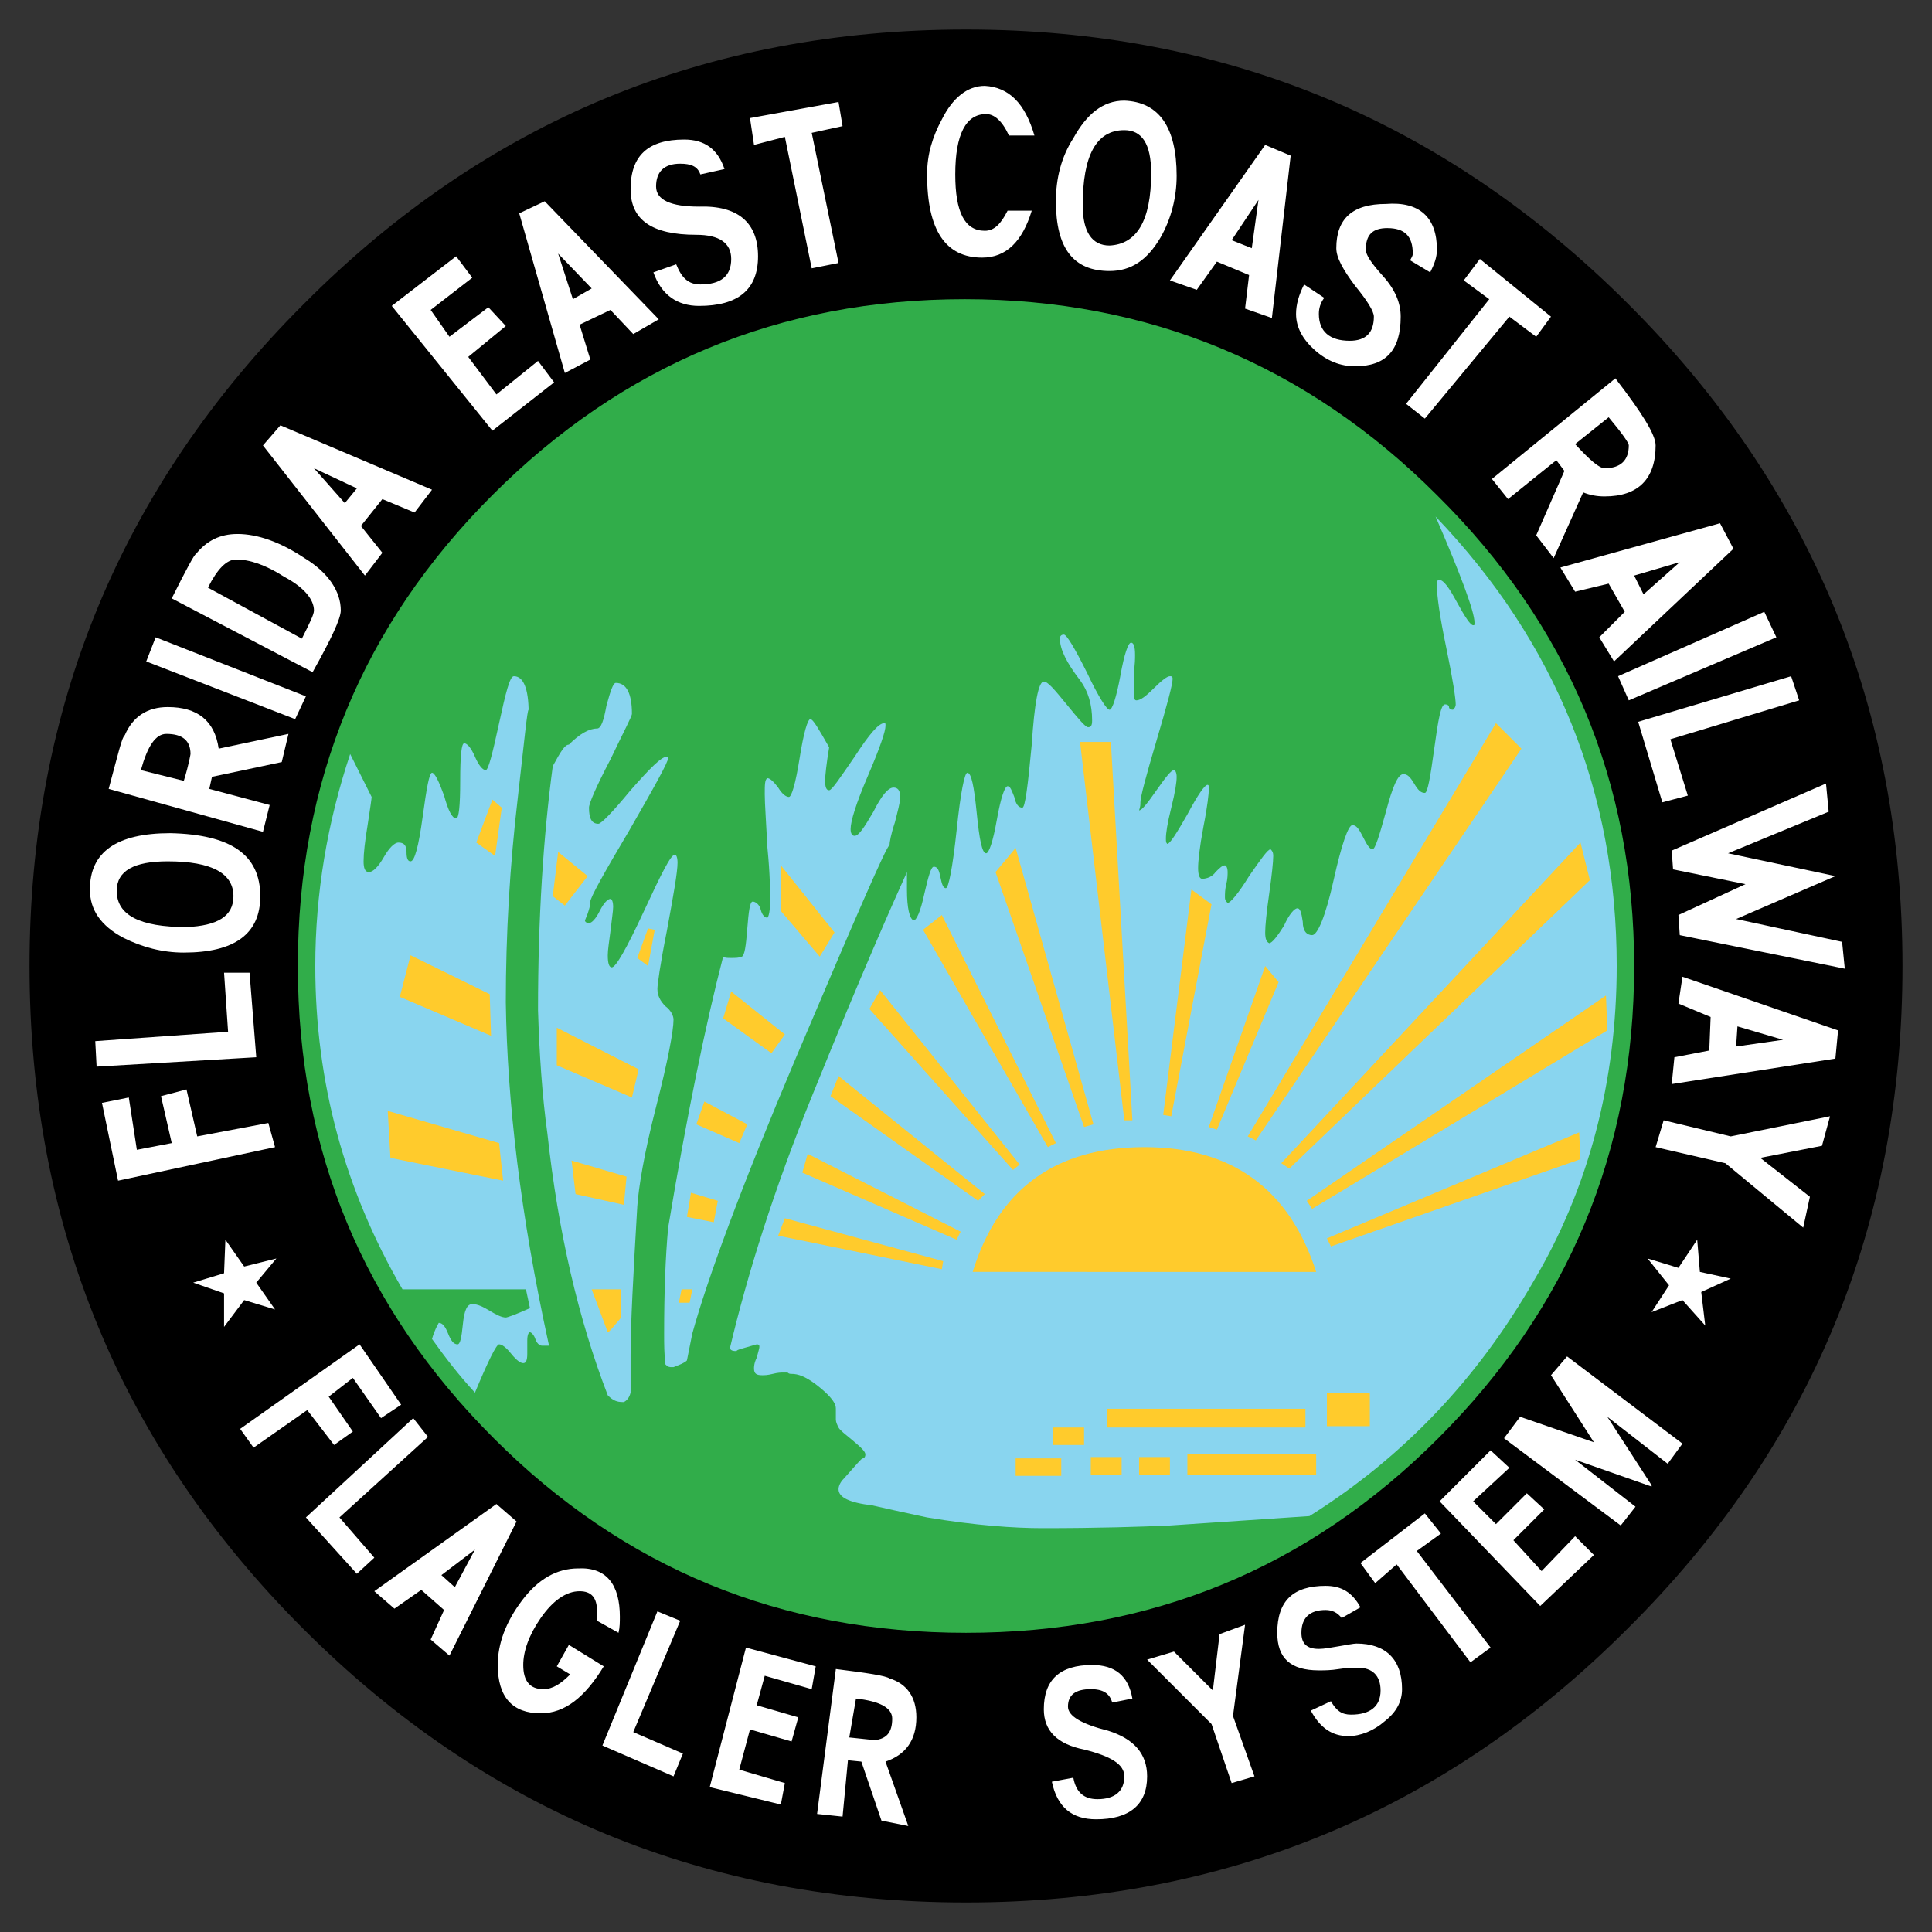 <svg xmlns="http://www.w3.org/2000/svg" viewBox="0 0 144 144">
    <rect x="0" y="0" width="144" height="144" fill="#333333" stroke="none"/>
    <path d="M141.8 72c0 19.3-6.8 35.8-20.5 49.4-13.6 13.6-30 20.4-49.3 20.4-19.3 0-35.8-6.8-49.4-20.4S2.2 91.3 2.2 72c0-19.2 6.8-35.7 20.4-49.3C36.2 9 52.7 2.2 72 2.2c19.3 0 35.7 6.8 49.4 20.5C135 36.3 141.8 52.8 141.8 72z"/>
    <path d="M140.6 72c0-18.9-6.7-35-20.1-48.4C107.1 10.2 90.9 3.5 72 3.5s-35.1 6.7-48.4 20.1C10.2 37 3.5 53.1 3.5 72s6.7 35.1 20.1 48.4C37 133.8 53.1 140.5 72 140.5s35.1-6.7 48.5-20.1c13.4-13.3 20.1-29.5 20.1-48.4z"/>
    <path fill="#31ad4a" d="M121.8 72c0 13.8-4.9 25.5-14.6 35.2-9.7 9.7-21.4 14.5-35.2 14.5-13.8 0-25.5-4.8-35.2-14.5-9.7-9.7-14.6-21.4-14.6-35.2 0-13.7 4.8-25.4 14.5-35.1 9.7-9.7 21.4-14.6 35.2-14.6 13.7 0 25.5 4.9 35.2 14.6 9.8 9.7 14.7 21.4 14.7 35.1z"/>
    <path fill="#89d5ef" d="M40.9 100.2c-2.1-9.6-3.1-18.1-3.2-25.5 0-5.1.3-10.2.9-15.3.5-4.4.7-6.5.8-6.5v.2c0-1.8-.4-2.7-1.1-2.7-.3 0-.6 1.2-1.1 3.5-.5 2.3-.8 3.5-1 3.5-.2 0-.5-.3-.8-1-.3-.7-.6-1-.8-1-.2 0-.3.9-.3 2.8S34.2 61 34 61c-.3 0-.6-.6-.9-1.7-.4-1.1-.7-1.7-.9-1.7-.2 0-.4 1.1-.7 3.3-.3 2.2-.6 3.3-.9 3.3-.2 0-.3-.2-.3-.7 0-.5-.2-.7-.6-.7-.3 0-.7.4-1.1 1.1-.4.7-.8 1.1-1.1 1.1-.3 0-.4-.3-.4-.8 0-.6.1-1.5.3-2.7.2-1.3.3-2 .3-2.1l-1.6-3.2c-1.7 5.1-2.6 10.4-2.6 15.8 0 8.7 2.2 16.7 6.5 24.1h9.2l.3 1.4c-1.1.5-1.7.7-1.8.7-.3 0-.7-.2-1.2-.5s-.9-.5-1.3-.5-.6.5-.7 1.5c-.1 1-.2 1.5-.4 1.5-.3 0-.5-.3-.7-.8-.2-.5-.4-.8-.7-.8-.1.2-.3.5-.5 1.2 1 1.4 2 2.7 3.2 4 1-2.4 1.6-3.6 1.8-3.6.2 0 .5.2.9.7.4.5.7.7.9.7.2 0 .3-.2.3-.7v-1c0-.4.1-.6.2-.6s.3.2.4.5c.1.3.3.5.5.5h.5z"/>
    <path fill="#89d5ef" d="M50.5 64.3c0-.4-.1-.6-.2-.6-.3 0-1 1.4-2.3 4.2-1.3 2.8-2.1 4.2-2.4 4.2-.2 0-.3-.3-.3-.9 0-.4.1-1 .2-1.8.1-.9.2-1.5.2-1.8 0-.4-.1-.6-.2-.6-.2 0-.5.3-.8.9-.3.6-.6.9-.8.9-.2 0-.3-.1-.3-.2l.2-.5c.1-.3.2-.6.2-.9 0-.3 1-2.1 2.9-5.3 1.9-3.3 2.9-5.1 2.9-5.4 0-.1 0-.1-.1-.1-.4 0-1.2.8-2.7 2.5-1.4 1.7-2.2 2.5-2.4 2.5-.5 0-.7-.4-.7-1.2 0-.3.5-1.5 1.6-3.6 1-2.1 1.6-3.2 1.6-3.4 0-1.5-.4-2.3-1.2-2.3-.2 0-.4.6-.7 1.7-.2 1.1-.4 1.7-.7 1.7-.6 0-1.3.4-2.1 1.2-.3 0-.6.5-1.2 1.6-.7 5.2-1.1 11.3-1.1 18.2.1 3.2.3 6.3.7 9.2.8 7.3 2.3 13.8 4.5 19.5.4.4.7.5 1.1.5h.1c.2-.1.4-.3.5-.7V101c0-2.3.2-6 .5-11.1.1-1.4.5-3.9 1.4-7.4.9-3.5 1.3-5.7 1.3-6.5 0-.3-.2-.7-.6-1-.4-.4-.6-.8-.6-1.3 0-.3.2-1.8.7-4.3.5-2.7.8-4.4.8-5.1zm16.6-4.9c0-.5-.2-.7-.5-.7-.4 0-.9.6-1.5 1.8-.7 1.2-1.1 1.8-1.4 1.8-.2 0-.3-.2-.3-.5 0-.6.4-1.9 1.3-4s1.3-3.3 1.3-3.7c0-.2 0-.2-.1-.2-.4 0-1.1.8-2.2 2.5-1.1 1.6-1.7 2.5-1.9 2.5-.2 0-.3-.2-.3-.7 0-.4.1-1.3.3-2.5-.8-1.4-1.2-2.1-1.4-2.1-.2 0-.5 1-.8 2.9-.3 1.9-.6 2.9-.8 2.9-.2 0-.5-.2-.8-.7-.3-.4-.6-.7-.8-.7-.2.1-.2.5-.2 1.2s.1 2 .2 4c.2 2 .2 3.3.2 3.9 0 .8-.1 1.2-.2 1.3-.2 0-.4-.2-.5-.6s-.4-.6-.6-.6c-.2 0-.3.7-.4 2-.1 1.3-.2 2-.4 2.1-.2.1-.5.1-.8.1-.3 0-.5 0-.6-.1-1.3 5-2.7 11.8-4.1 20.2-.2 2.2-.3 4.8-.3 7.9 0 .8 0 1.5.1 2.3.2.2.3.2.5.2h.1c.5-.2.8-.3 1-.5l.4-2c1.1-4 3.6-10.8 7.7-20.5 4.5-10.6 6.8-15.9 7-15.9 0-.2.1-.8.4-1.7.2-.8.4-1.5.4-1.9zM120.5 72c0-12.9-4.5-24.1-13.5-33.5 1.9 4.4 2.9 7.1 2.9 7.9 0 .2 0 .2-.1.2-.2 0-.6-.6-1.2-1.7s-1-1.7-1.4-1.7c-.1.1-.1.3-.1.5 0 .7.2 2.2.7 4.6.5 2.4.7 3.8.7 4.2 0 .2-.1.3-.2.4-.2 0-.3-.1-.3-.2s-.1-.2-.3-.2c-.3 0-.5 1.1-.8 3.3-.3 2.2-.5 3.3-.7 3.3-.3 0-.5-.2-.8-.7-.3-.5-.5-.7-.8-.7-.4 0-.8.9-1.3 2.8-.5 1.8-.8 2.8-1 2.8-.2 0-.4-.3-.7-.9-.3-.6-.5-.9-.8-.9-.3 0-.8 1.4-1.4 4.1-.6 2.7-1.2 4.1-1.6 4.1-.4 0-.7-.3-.7-1-.1-.7-.2-1-.4-1s-.6.4-1 1.3c-.5.8-.9 1.3-1.1 1.3-.2-.1-.3-.3-.3-.8s.1-1.5.3-2.9c.2-1.4.3-2.4.3-2.8 0-.3-.1-.4-.2-.5-.2 0-.7.7-1.6 2-.8 1.3-1.4 2-1.6 2-.1-.1-.2-.2-.2-.4 0-.3 0-.6.1-1s.1-.7.1-.9c0-.3-.1-.5-.2-.5-.2 0-.4.2-.7.5-.2.3-.6.5-1 .5-.2 0-.3-.3-.3-.8s.1-1.5.4-3.1c.3-1.5.4-2.5.4-2.8 0-.2 0-.3-.1-.3-.2 0-.7.7-1.5 2.2-.8 1.4-1.3 2.2-1.5 2.2-.1-.1-.1-.2-.1-.4 0-.4.1-1.1.4-2.3.3-1.2.4-1.9.4-2.3 0-.3-.1-.5-.2-.5-.2 0-.6.5-1.3 1.5-.7 1-1.1 1.5-1.3 1.5.1-.3.1-.4.1-.6 0-.4.4-1.9 1.2-4.6.8-2.7 1.2-4.2 1.2-4.6 0-.2-.1-.2-.2-.2-.2 0-.6.3-1.2.9-.6.6-1 .9-1.3.9-.2 0-.2-.3-.2-.9v-1.2c.1-.6.1-1 .1-1.3 0-.6-.1-.9-.3-.9-.2 0-.5.8-.8 2.5-.3 1.6-.6 2.5-.8 2.5-.2 0-.8-.9-1.7-2.8-.9-1.8-1.5-2.8-1.7-2.8-.2 0-.3.1-.3.3 0 .8.5 1.8 1.5 3.1.6.8.9 1.8.9 3 0 .4-.1.5-.3.5-.2 0-.7-.6-1.6-1.7-.9-1.1-1.4-1.7-1.7-1.7-.4 0-.7 1.6-.9 4.7-.3 3.2-.5 4.7-.7 4.7-.3 0-.5-.3-.6-.8-.2-.5-.3-.8-.5-.8s-.5.8-.8 2.5c-.3 1.7-.6 2.5-.8 2.5-.3 0-.5-1-.7-3-.2-2-.4-3-.7-3-.2 0-.5 1.4-.8 4.3-.3 2.8-.6 4.3-.8 4.3-.2 0-.3-.3-.4-.8-.1-.5-.2-.8-.5-.8-.2 0-.4.7-.7 2-.3 1.4-.6 2-.8 2-.3-.1-.5-.9-.5-2.3V65c-1 2.2-3.4 7.6-7 16.5-2.9 7.1-4.9 13.5-6.2 19 .1.2.3.2.5.2 0-.1.5-.2 1.5-.5.2 0 .2.1.2.2s-.1.4-.2.8c-.2.4-.2.7-.2.8 0 .4.2.5.6.5.2 0 .4 0 .8-.1s.6-.1.8-.1h.3c.1.1.2.1.3.1.5 0 1 .2 1.7.7.8.6 1.3 1.1 1.5 1.5.1.2.1.3.1.5v.7c0 .2.1.4.2.6.1.2.5.5 1.1 1 .6.5.9.8.9 1 0 .2-.1.3-.2.3s-.5.5-1.4 1.5c-.3.3-.4.6-.4.8 0 .6.8 1 2.5 1.2.9.2 2.2.5 4.1.9 3.6.6 6.5.8 8.6.8 4.1 0 7.3-.1 9.5-.2l10.4-.7c7-4.4 12.5-10.2 16.7-17.5 4.1-6.9 6.2-14.9 6.2-23.5z"/>
    <path fill="#fff" d="M19.4 66.8c0 2.8-1.9 4.2-5.7 4.2-1.6 0-3.1-.4-4.5-1.1-1.7-.9-2.5-2.1-2.5-3.6 0-2.8 2-4.2 6-4.2 4.5.1 6.7 1.6 6.7 4.7zm-.3 12l-11.9.7-.1-1.9 9.9-.7-.3-4.4h1.9zm1.4 6.7L8.8 88l-1.2-5.8 2-.4.6 3.9 2.6-.5-.8-3.5 1.9-.5.8 3.5 5.3-1zm1-30.8l-.5 2.1-5.2 1.1-.2.9 4.5 1.2-.5 2-11.5-3.2c.7-2.6 1-3.9 1.2-4 .6-1.4 1.7-2.1 3.2-2.1 2.2 0 3.5 1 3.8 3.1l5.2-1.1zm1.3-2.8l-.8 1.7-11.1-4.3.7-1.8zm2.6-6.4c0 .6-.7 2.1-2.1 4.6l-10.5-5.5c1.1-2.2 1.7-3.3 1.8-3.3.8-1 1.8-1.5 3.1-1.5 1.5 0 3.2.6 5 1.8 1.8 1.1 2.7 2.5 2.7 3.9zm-4.8 48.3l-1.5 1.8 1.4 2-2.3-.7-1.5 2v-2.5l-2.3-.8 2.3-.7.1-2.5 1.4 2zm9.3 10.9l-1.5 1-2.1-3-1.8 1.4 1.8 2.6-1.4 1-2-2.6-4 2.8-1-1.4 8.9-6.3zm2.3-68.2l-1.3 1.7-2.4-1-1.6 2 1.6 2-1.3 1.7-7.6-9.7 1.3-1.5zm-.3 70.6l-6.6 6 2.6 3-1.3 1.2-3.8-4.2 8-7.4zm6.6 6.3l-5 10-1.4-1.2 1-2.2-1.7-1.5-2 1.4-1.5-1.3 9.1-6.5zm2.8-84.9l-4.6 3.6-7.5-9.3 4.8-3.7 1.2 1.6-3.1 2.4 1.4 2 2.9-2.2 1.3 1.4-2.8 2.3 2.1 2.8 3.1-2.5zm4.9 92c0 .4 0 .8-.1 1.2l-1.6-.9v-.7c0-1-.4-1.5-1.3-1.5-1 0-2 .7-2.9 2-.9 1.3-1.3 2.5-1.3 3.5 0 1.2.5 1.8 1.5 1.8.7 0 1.3-.4 2-1.1l-1-.6.9-1.6 2.6 1.6c-1.4 2.3-2.9 3.5-4.7 3.5-2.1 0-3.2-1.2-3.2-3.6 0-1.6.6-3.2 1.8-4.8 1.2-1.6 2.6-2.4 4.2-2.4 2.1-.1 3.1 1.2 3.1 3.6zm2.9-96.7l-1.9 1.1-1.7-1.8-2.3 1.1.8 2.6-1.9 1-3.4-11.9 1.9-.9zm1.8 106.9l-.7 1.7-5.3-2.3 4.1-10 1.7.7-3.5 8.3zm5.6-111.6c0 2.5-1.5 3.7-4.4 3.7-1.6 0-2.8-.8-3.4-2.5l1.7-.6c.4 1 .9 1.5 1.8 1.5 1.5 0 2.3-.6 2.3-1.9 0-1.2-.9-1.8-2.6-1.8-3.3 0-4.9-1.1-4.9-3.4 0-2.5 1.3-3.7 4-3.7 1.5 0 2.5.7 3 2.2l-1.8.4c-.2-.6-.7-.8-1.5-.8-1.2 0-1.8.6-1.8 1.7 0 1 1.1 1.5 3.2 1.5 2.9-.1 4.4 1.2 4.4 3.7zm4.3 105.1l-.3 1.7-3.5-1-.6 2.2 3.1.9-.5 1.8-3.1-.9-.8 3 3.4 1-.3 1.6-5.3-1.3 2.7-10.4zm2-114.8l-2.3.5 2 9.7-2 .4-2-9.8-2.3.6-.3-2 6.6-1.2zM68.3 128c0 1.7-.8 2.8-2.3 3.3l1.7 4.8-2-.4-1.5-4.4-1-.1-.4 4.2-1.9-.2 1.4-10.8c2.4.3 3.7.5 4 .7 1.3.4 2 1.4 2 2.9zm8.8-117.9h-1.9c-.5-1.1-1.1-1.6-1.7-1.6-1.5 0-2.3 1.5-2.3 4.5 0 2.8.7 4.2 2.2 4.2.7 0 1.2-.5 1.7-1.5h1.8c-.7 2.3-1.9 3.5-3.7 3.5-2.7 0-4.1-2-4.1-6.2 0-1.5.4-2.8 1.1-4.1.8-1.6 1.9-2.5 3.2-2.5 1.8.1 3 1.3 3.7 3.7zm8.4 122.3c0 2.1-1.3 3.2-3.8 3.2-1.8 0-2.9-.9-3.3-2.8l1.6-.3c.2 1.1.8 1.6 1.8 1.6 1.3 0 2-.6 2-1.7 0-.9-1-1.5-3-2-2-.4-3-1.4-3-3 0-2.2 1.2-3.3 3.6-3.3 1.7 0 2.7.8 3 2.5l-1.5.3c-.2-.7-.7-1-1.6-1-1.1 0-1.7.4-1.7 1.3 0 .7 1 1.3 3 1.8 1.9.6 2.9 1.7 2.9 3.4zm2.2-119.3c0 1.6-.4 3.2-1.2 4.6-1 1.7-2.2 2.5-3.8 2.5-2.7 0-4-1.7-4-5.2 0-1.7.4-3.3 1.3-4.7 1-1.8 2.2-2.8 3.8-2.8 2.6.1 3.9 2 3.9 5.6zm5.8 119.3l-1.7.5-1.5-4.4-4.8-4.8 2-.6 2.9 2.9.5-4.2 1.9-.7-.9 6.8zm2.7-120.8l-1.4 12.1-2-.7.3-2.5-2.4-1-1.5 2.1-2-.7 7.1-10.1zm8.3 114.3c0 .9-.4 1.7-1.3 2.4-.8.7-1.8 1.1-2.7 1.1-1.2 0-2.1-.6-2.8-1.9l1.5-.7c.4.7.8 1 1.5 1 1.4 0 2.2-.6 2.2-1.8 0-1.1-.6-1.7-1.7-1.7-.3 0-.8 0-1.4.1-.6.1-1.1.1-1.5.1-2.1 0-3.1-.9-3.1-2.8 0-2.4 1.2-3.5 3.6-3.5 1.2 0 2 .5 2.6 1.6l-1.4.8c-.3-.4-.7-.6-1.2-.6-1.2 0-1.8.6-1.8 1.7 0 .8.4 1.2 1.3 1.2.4 0 .9-.1 1.5-.2s1.1-.2 1.3-.2c2.2 0 3.4 1.2 3.4 3.4zm2.6-107.3c0 .6-.2 1.1-.5 1.7l-1.5-.9c.1-.2.2-.3.2-.5 0-1.3-.6-1.9-1.9-1.9-1.1 0-1.6.5-1.6 1.6 0 .4.4 1 1.3 2s1.3 2 1.3 3c0 2.5-1.1 3.7-3.4 3.7-1.1 0-2.1-.4-3-1.2-.9-.8-1.4-1.7-1.4-2.7 0-.7.2-1.4.6-2.2l1.5 1c-.3.4-.4.8-.4 1.2 0 1.3.8 2 2.3 2 1.2 0 1.8-.6 1.8-1.8 0-.4-.5-1.2-1.4-2.3-.9-1.2-1.4-2.1-1.4-2.8 0-2.2 1.2-3.3 3.7-3.3 2.5-.2 3.8 1 3.8 3.4zm4 104.2l-1.5 1.1-5.5-7.3-1.6 1.4-1.1-1.5 4.8-3.7 1.2 1.5-1.8 1.3zm4.5-99.2l-1.1 1.5-2-1.5-6.3 7.6-1.4-1.1 6.2-7.8-1.9-1.4 1.2-1.6zm3.2 92.3l-4 3.8-7.5-7.8 3.8-3.8 1.4 1.3-2.7 2.5 1.7 1.7 2.3-2.3 1.3 1.2-2.3 2.3 2.1 2.3 2.5-2.6zm4.6-82.7c0 2.5-1.3 3.8-3.8 3.8-.6 0-1.1-.1-1.6-.3l-2.2 4.9-1.3-1.7 2.1-4.8-.6-.8-3.6 2.9-1.2-1.5 9.2-7.5c2 2.6 3 4.2 3 5zm2 74.4l-1.1 1.5-4.5-3.5 3.3 5.1v.1l-5.7-2 4.5 3.5-1.1 1.4-8.7-6.5 1.2-1.6 5.5 1.9-3.2-5 1.2-1.4zm3.8-66.7l-8.9 8.4-1.1-1.8 1.9-1.9-1.2-2.1-2.5.6-1.1-1.8 11.9-3.3zm3.2 6.6l-11 4.7-.8-1.8 10.9-4.8zm1.7 4.7l-9.6 2.9 1.3 4.2-1.9.5-1.8-6 11.4-3.4zM129 95.3l-2.2 1 .3 2.5-1.7-1.9-2.3.9 1.3-2-1.6-2 2.3.7 1.4-2.1.2 2.4zm7.4-12.1l-.6 2.2-4.6.9 3.7 2.9-.5 2.3-5.8-4.8-5.2-1.2.6-2 5 1.2zm1.1-11l-12.3-2.5-.1-1.5 5-2.3-5.4-1.1-.1-1.4 11.5-5 .2 2.1-7.5 3.1 8 1.7-7.4 3.2 7.9 1.7zm-.5 4.6l-.2 2.1-12.2 1.9.2-2 2.6-.5.1-2.5-2.4-1 .3-2z"/>
    <path fill="#ffcb2c" d="M37.5 88l-8.4-1.7-.2-3.5 8.3 2.4zm-.9-10.8l-6.8-2.9.8-3.1 5.9 2.9zm.8-17l-.5 3.6-1.4-1 1.2-3.2zm6.4 5.1l-1.7 2.2-.9-.7.4-3.3zm3.8 14.4l-.5 2.1-5.6-2.4v-2.8zm-.9 8l-.2 2.1-3.6-.8-.3-2.5zm-.4 10.5c-.6.7-.9 1.1-1 1.1l-1.2-3.2h2.2v2.1zm5.3-2.1l-.2 1h-.8l.2-1zm1.9-6.6l-.3 1.6-2-.4.3-1.8zm2.2-5.7l-.6 1.4-3.2-1.4.6-1.7zm2.8-6.7l-1 1.4-3.6-2.6.6-2zM70.3 94l-.1.6L58 92.1l.5-1.3zm-8.1-24.5l-1.1 1.8-2.9-3.4v-3.4zm9.4 22.3l-.3.6-11.5-5 .4-1.4zm1.8-2.8l-.5.5-11-7.8.6-1.5zm2.6-2.2l-.5.4-10.7-12 .8-1.4zm2.7-1.6l-.6.3-9.3-16.2 1.4-1.1zm19.4 9.6H72.5c1.9-6.2 6.2-9.3 12.8-9.3 6.5 0 10.8 3.1 12.8 9.3zm-16.6-11l-.7.2-6.6-19 1.5-1.8zm-5.8 24.9h3.4v1.3h-3.4zm2.8-2.3h2.3v1.3h-2.3zm5.9-22.9h-.6l-3.3-28.2h2.3zm-3.1 25.1h2.3v1.3h-2.3zm1.2-3.6h14.8v1.4H82.5zm2.4 3.6h2.3v1.3h-2.3zm5.4-41.2l-3 15.8-.6-.1 2.1-16.8zm-1.8 41h9.6v1.5h-9.6zm6.8-35.2l-4.6 11-.6-.2 4.2-12zm18.1-17.4L93.6 85l-.6-.3 18.5-30.8zm5.1 9.8L96.1 87.1l-.6-.4 22.3-23.9zm1.3 11.2l-22 13.3-.4-.6 22.3-15.3zm-2 9.6l-18.6 6.5-.3-.6 18.8-7.9zm-18.9 17.4h3.2v2.5h-3.2zM48.8 69.3l-.5 2.7-.8-.6.8-2.2z"/>
    <path d="M17.4 66.8c0-1.7-1.6-2.6-4.9-2.6-2.5 0-3.8.7-3.8 2.2 0 1.8 1.7 2.7 5.2 2.7 2.3-.1 3.5-.8 3.5-2.3zm-3.2-10.6c0-1-.6-1.5-1.8-1.5-.8 0-1.4.9-1.9 2.7l3.2.8c.4-1.3.5-2 .5-2zm9.2-10.7c0-.8-.7-1.7-2.2-2.5-1.4-.9-2.6-1.3-3.6-1.3-.7 0-1.4.7-2.1 2.1l7 3.8c.6-1.2.9-1.8.9-2.1zm3.2-9.1l-3.2-1.5 2.3 2.6zm8.8 79.1l-2.5 1.9 1 .9zm8.7-94l-2.5-2.6 1.1 3.4zm22.4 106.6c0-.8-.9-1.3-2.7-1.5l-.5 2.9 1.9.2c.9-.1 1.3-.6 1.3-1.6zM85.8 12.9c0-2.2-.7-3.2-2-3.2-2.1 0-3.1 1.9-3.1 5.6 0 2 .7 3 2 3 2-.1 3.1-1.8 3.1-5.4zm8 2l-2 3 1.5.6zm27.6 18.3c0-.2-.5-.9-1.5-2.1l-2.5 2c1.1 1.2 1.8 1.8 2.2 1.8 1.2 0 1.8-.6 1.8-1.7zm3.8 8.7l-3.4 1 .7 1.4zm7.7 35.6l-3.4-1-.1 1.5z"/>
</svg>
